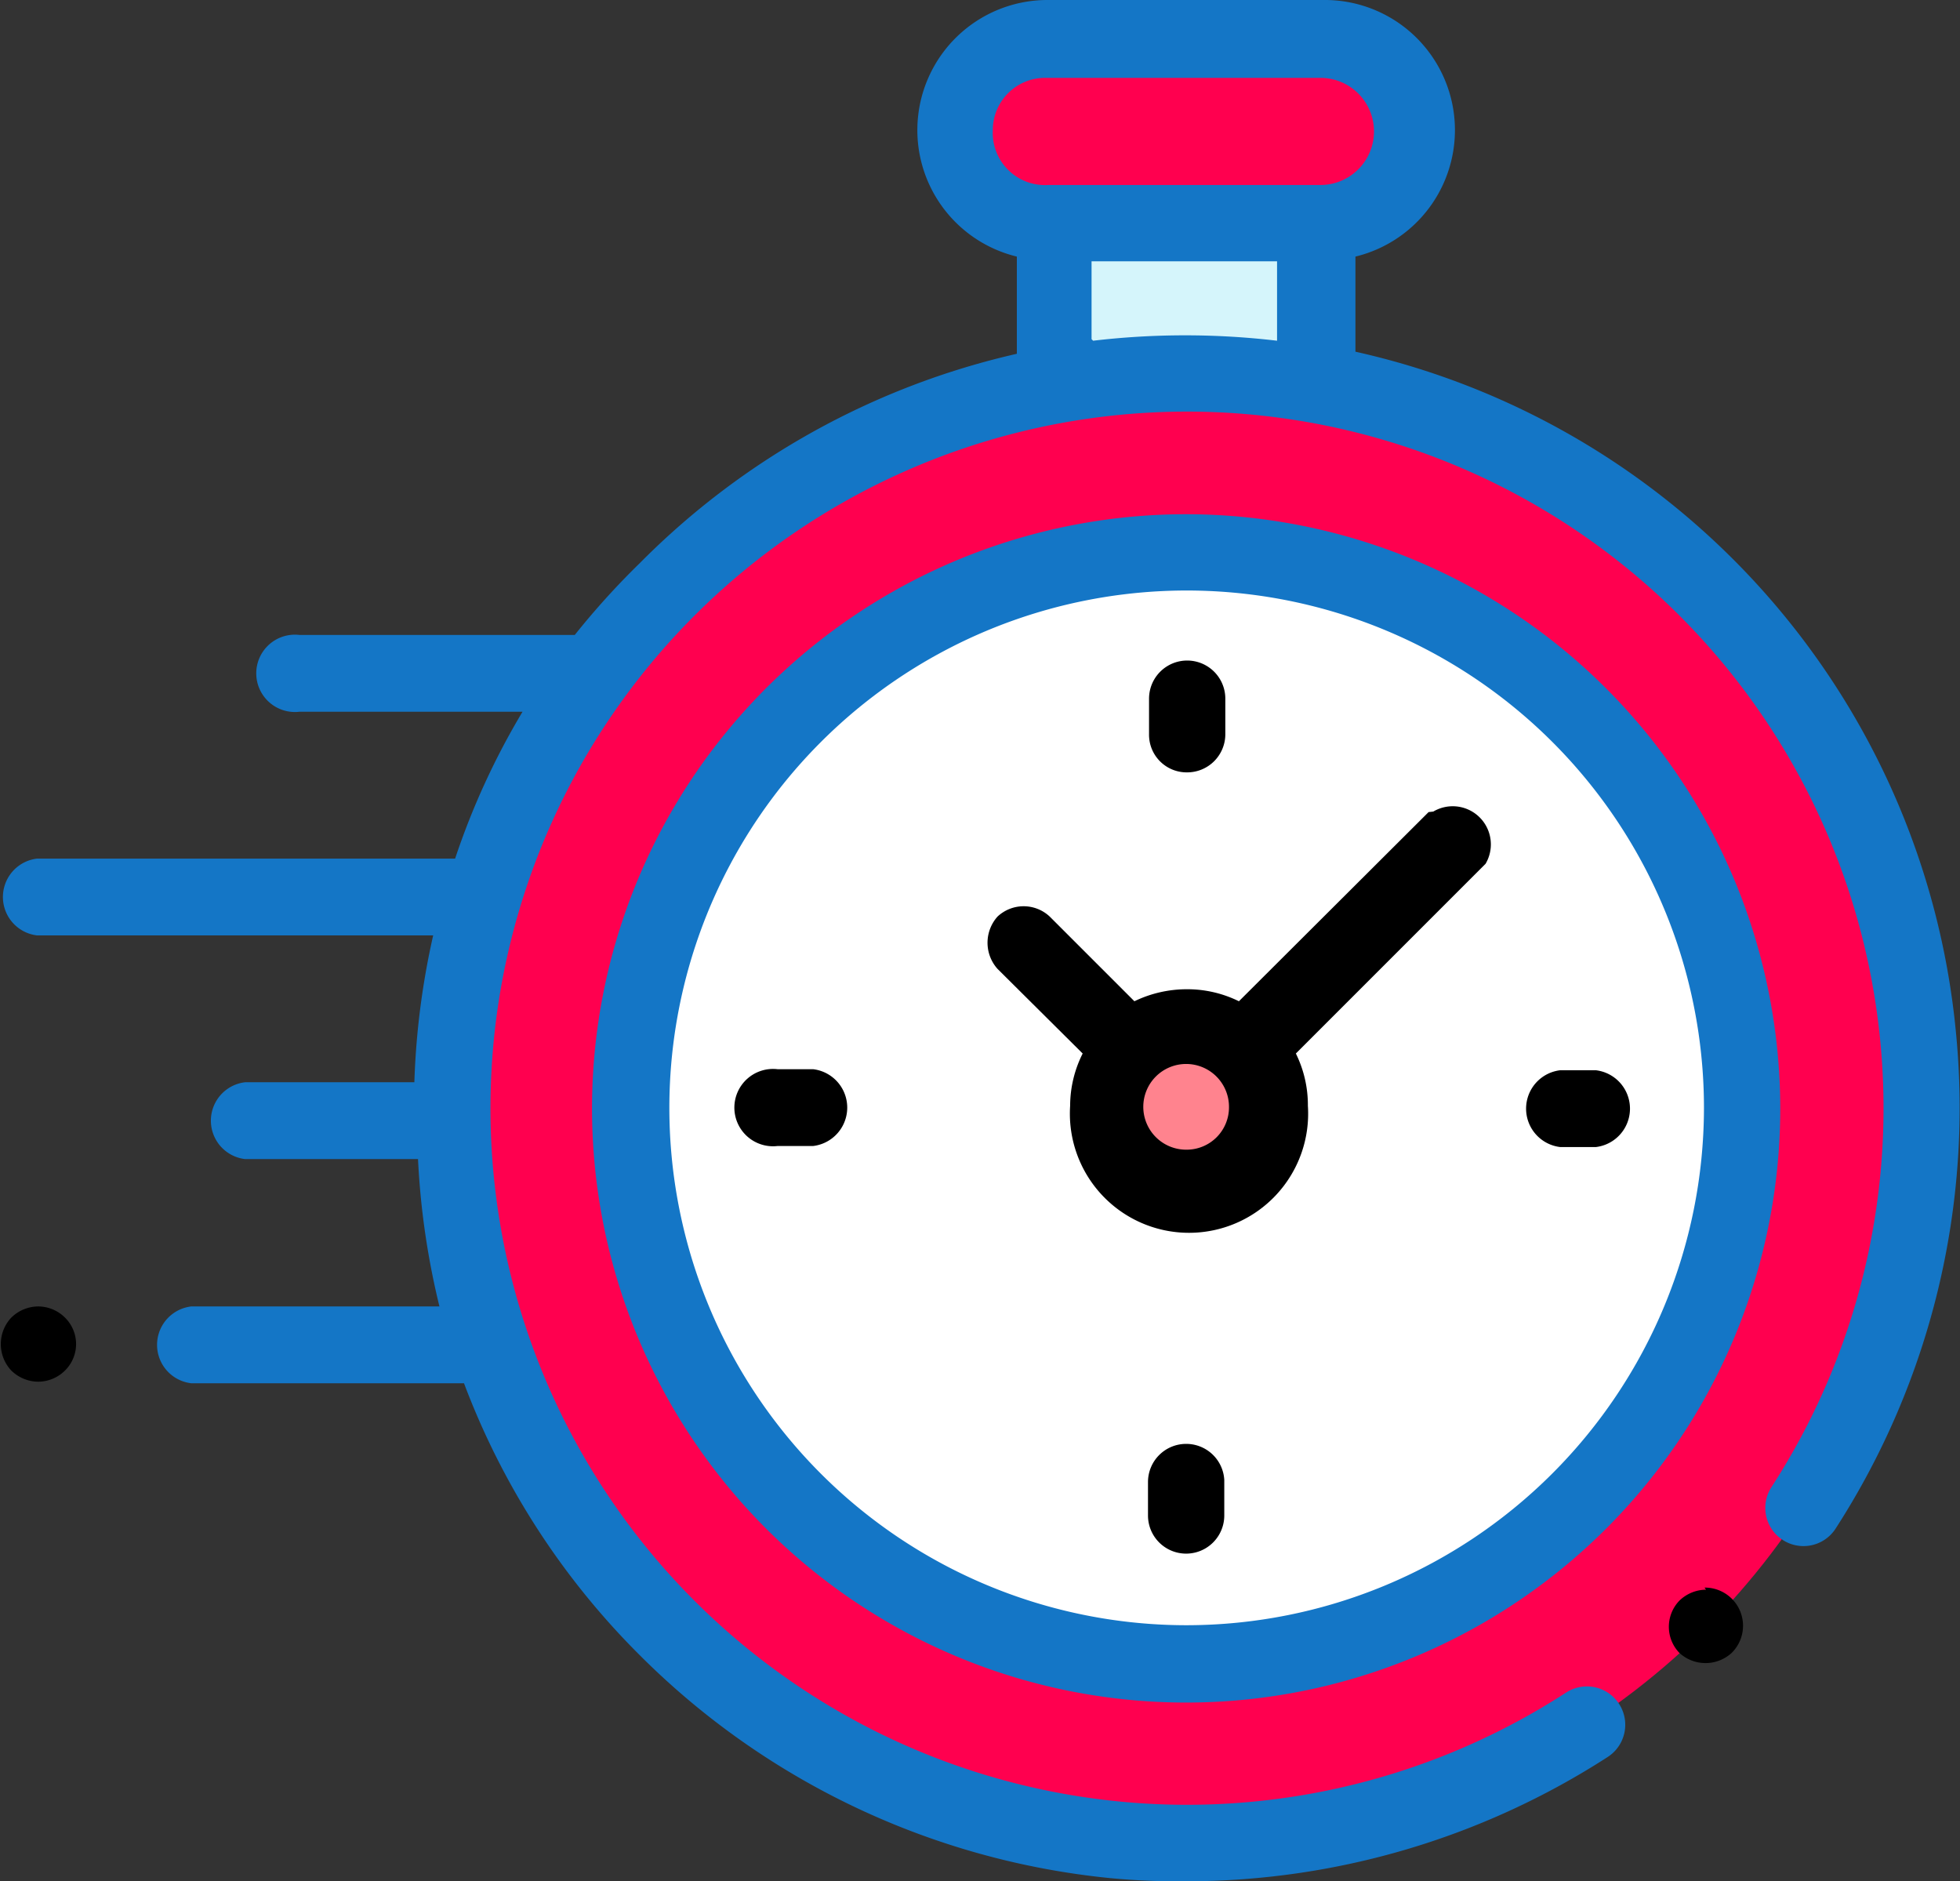 <svg id="Layer_1" data-name="Layer 1" xmlns="http://www.w3.org/2000/svg" viewBox="0 0 37.51 36"><rect x="0" y="0" width="37.51" height="36" fill="#333333" stroke="none"/><defs><style>.cls-1{fill:#d5f5fb;}.cls-2{fill:#ff004f;}.cls-3{fill:#fff;}.cls-4{fill:#ff838e;}.cls-5{fill:#1476c6;}</style></defs><title>icon-finishclock</title><rect class="cls-1" x="20.19" y="4.25" width="5.01" height="2.89"/><path class="cls-2" d="M20.06,4.25h5.27a1.76,1.76,0,0,0,1.76-1.76h0A1.76,1.76,0,0,0,25.33.73H20.06A1.76,1.76,0,0,0,18.3,2.49h0A1.76,1.76,0,0,0,20.06,4.25Z"/><circle class="cls-2" cx="22.71" cy="21.21" r="14.06"/><circle class="cls-3" cx="22.71" cy="21.21" r="10.63"/><path class="cls-4" d="M22.71,19.66a1.55,1.55,0,1,1-1.55,1.55A1.54,1.54,0,0,1,22.71,19.66Z"/><path class="cls-5" d="M37.43,19.73a14.78,14.78,0,0,0-11.49-13V4.91A2.49,2.49,0,0,0,25.33,0H20.06a2.49,2.49,0,0,0-.6,4.91V6.77a14.77,14.77,0,0,0-7.21,4A15,15,0,0,0,11,12.15H5.73a.74.74,0,1,0,0,1.47H10a14.25,14.25,0,0,0-1.29,2.81h-8a.74.74,0,0,0,0,1.47H8.29a14.81,14.81,0,0,0-.36,2.81H4.69a.74.74,0,0,0,0,1.47H8A14.84,14.84,0,0,0,8.41,25H3.66a.74.74,0,0,0,0,1.47H8.88a14.59,14.59,0,0,0,3.37,5.21,14.8,14.8,0,0,0,9,4.26A13.94,13.94,0,0,0,22.7,36a14.87,14.87,0,0,0,8.07-2.38.73.73,0,1,0-.8-1.23,13.33,13.33,0,1,1,3.93-3.93.73.73,0,0,0,1.23.79A14.84,14.84,0,0,0,37.43,19.73ZM19,2.49a1,1,0,0,1,1-1h5.27a1,1,0,1,1,0,2.05H20.06A1,1,0,0,1,19,2.49Zm1.89,4V5h3.55V6.52A15.06,15.06,0,0,0,20.92,6.52Z"/><path d="M32.65,30.42a.74.74,0,0,0-.51.21.72.72,0,0,0,0,1,.74.74,0,0,0,1,0,.73.73,0,0,0-.52-1.25Z"/><path class="cls-5" d="M22.71,9.84A11.37,11.37,0,1,0,34.07,21.21,11.38,11.38,0,0,0,22.71,9.84Zm0,21.26a9.9,9.9,0,1,1,9.9-9.89A9.91,9.91,0,0,1,22.71,31.1Z"/><path d="M27.34,15.54l-3.63,3.62a2.23,2.23,0,0,0-1-.23,2.3,2.3,0,0,0-1,.23l-1.62-1.62a.73.73,0,0,0-1,0,.75.75,0,0,0,0,1l1.63,1.62a2.23,2.23,0,0,0-.24,1,2.28,2.28,0,1,0,4.55,0,2.23,2.23,0,0,0-.23-1l3.52-3.52h0l.11-.11a.73.73,0,0,0-1-1ZM22.71,22a.82.82,0,1,1,.81-.81A.81.81,0,0,1,22.71,22Z"/><path d="M30.54,20.48h-.68a.74.74,0,0,0,0,1.47h.68a.74.74,0,0,0,0-1.47Z"/><path d="M15.56,20.46h-.68a.74.74,0,1,0,0,1.47h.68a.74.74,0,0,0,0-1.47Z"/><path d="M22.72,14.78a.73.73,0,0,0,.73-.73v-.68a.73.73,0,0,0-1.46,0v.68A.72.72,0,0,0,22.72,14.78Z"/><path d="M22.7,27.63a.73.73,0,0,0-.73.73V29a.73.73,0,1,0,1.46,0v-.68A.73.73,0,0,0,22.7,27.63Z"/><path d="M.73,25a.74.74,0,0,0-.52.22.74.74,0,0,0,0,1,.74.74,0,0,0,.52.22.73.73,0,0,0,.52-.22.71.71,0,0,0,0-1A.73.73,0,0,0,.73,25Z"/></svg>